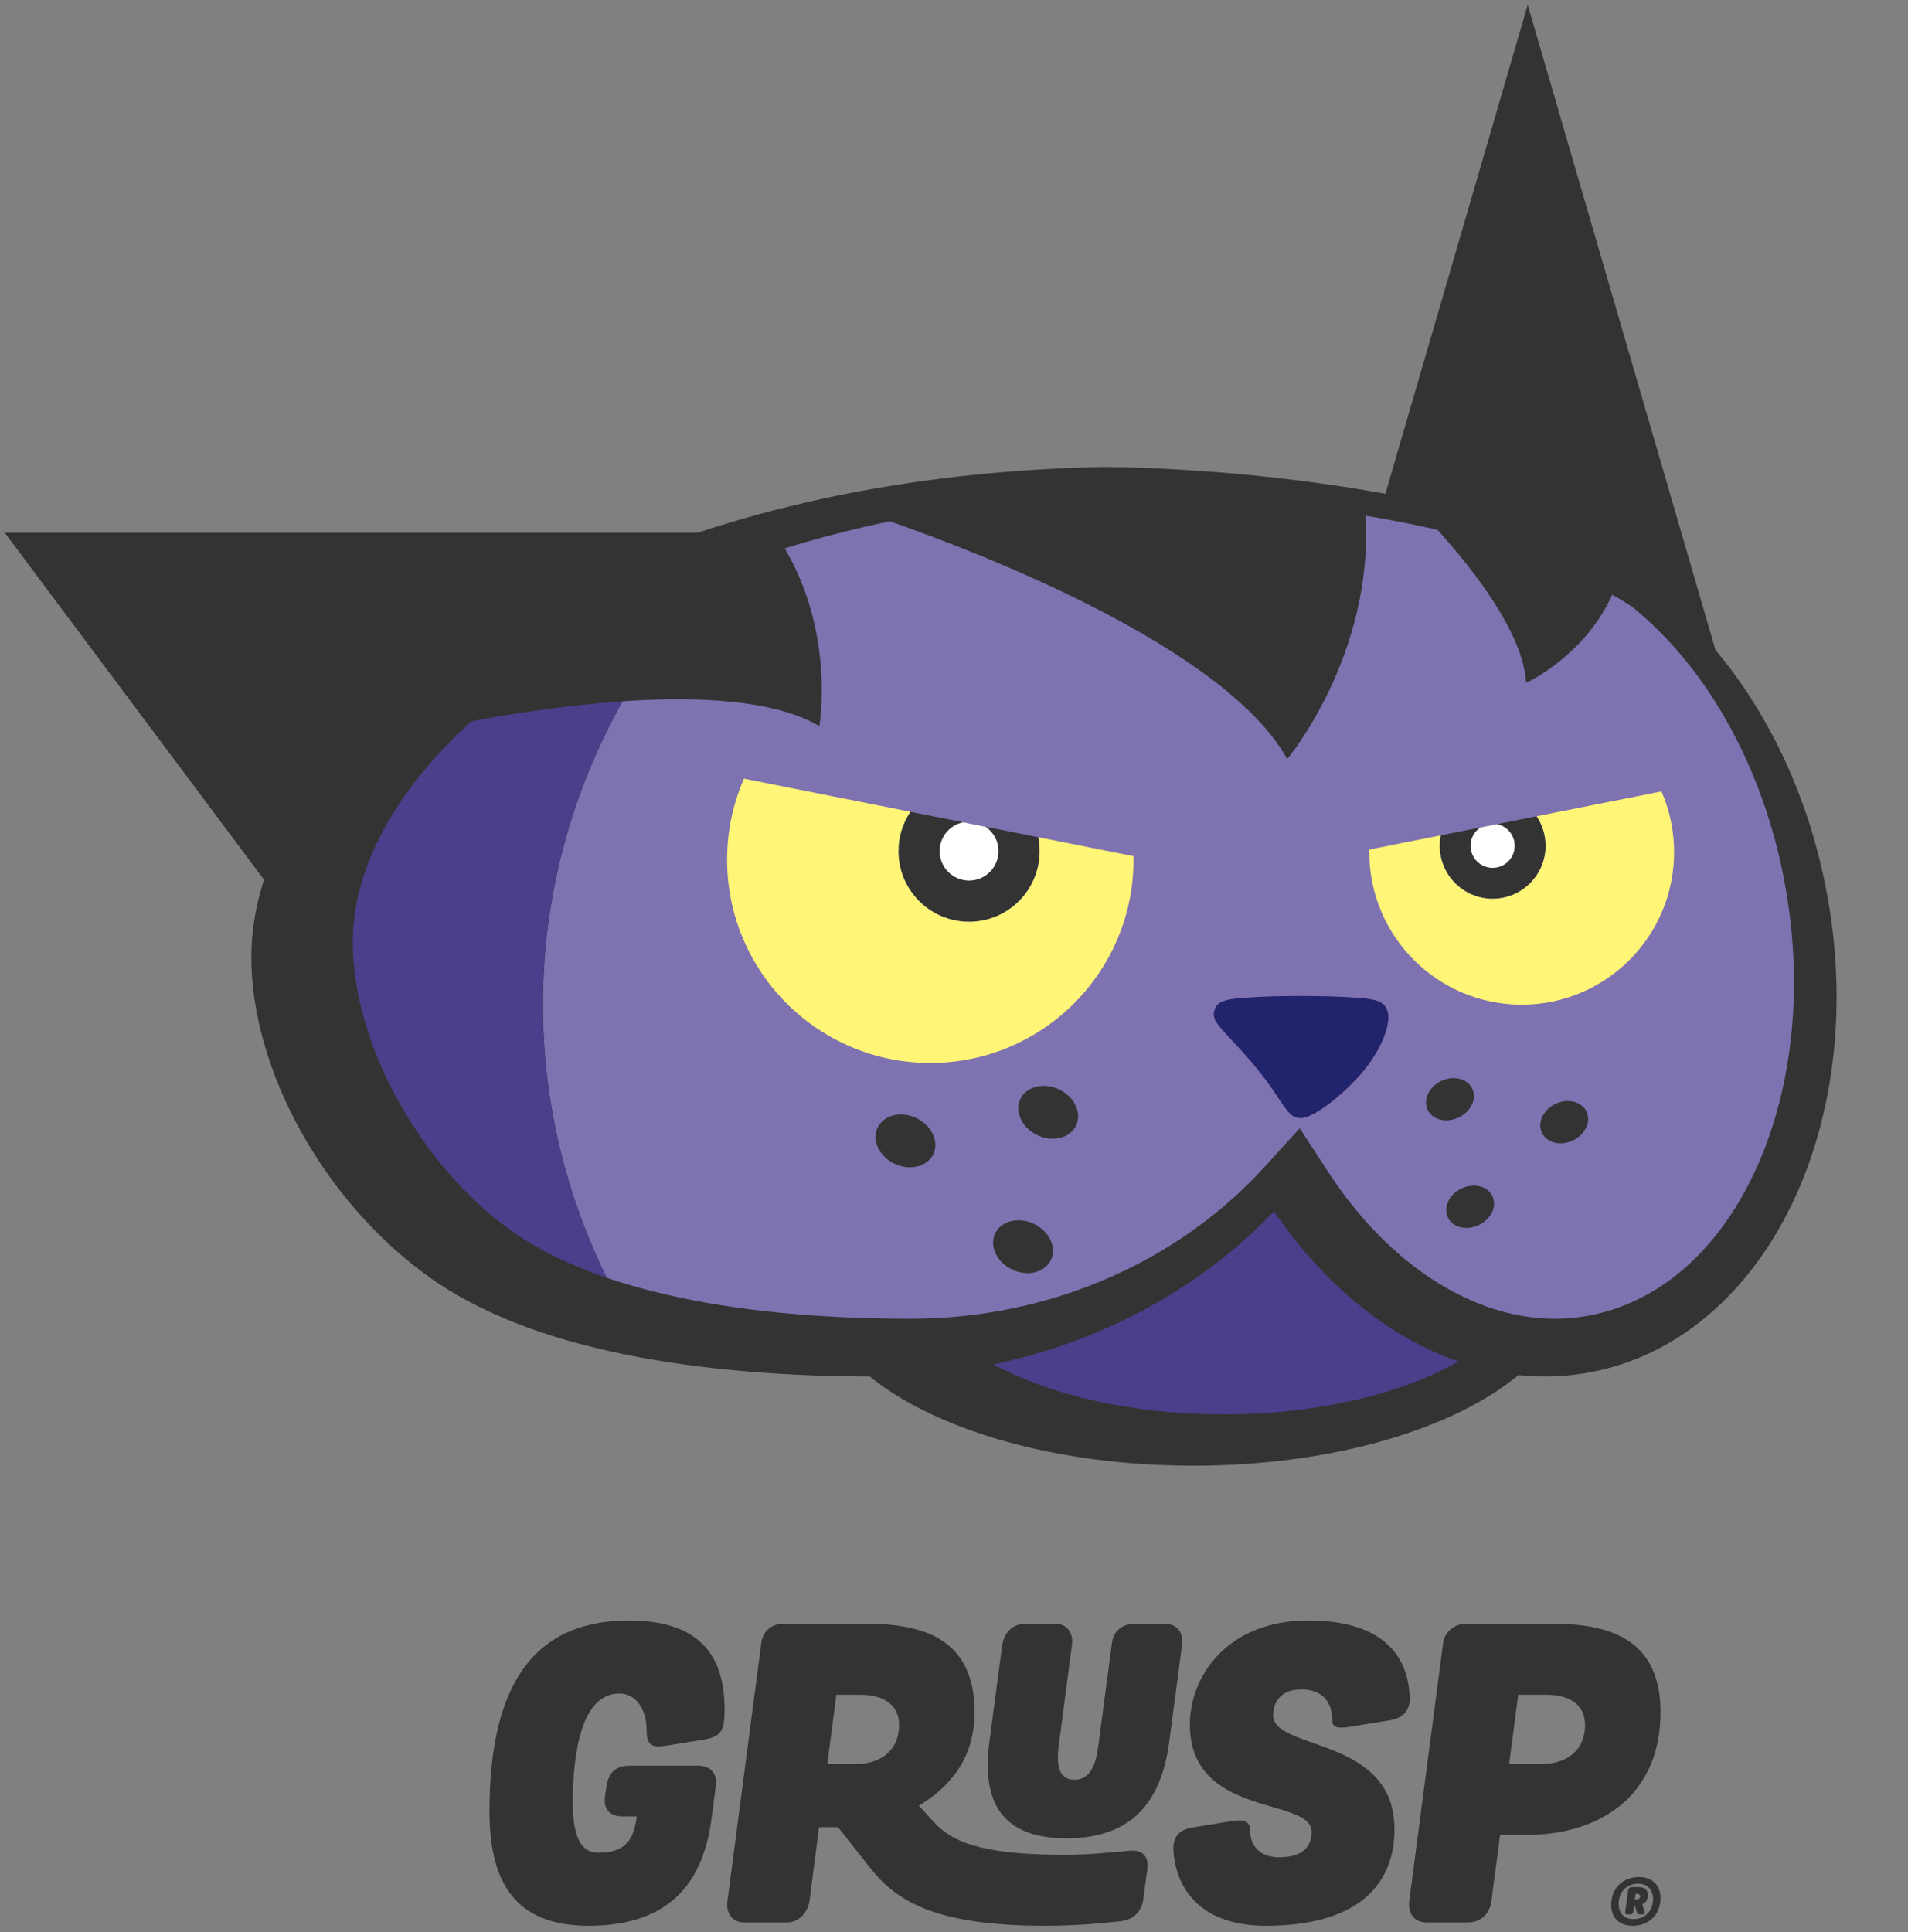 <?xml version="1.0" encoding="utf-8"?>
<!-- Generator: Adobe Illustrator 16.0.0, SVG Export Plug-In . SVG Version: 6.00 Build 0)  -->
<!DOCTYPE svg PUBLIC "-//W3C//DTD SVG 1.1//EN" "http://www.w3.org/Graphics/SVG/1.1/DTD/svg11.dtd">
<svg version="1.1" id="Layer_1" xmlns="http://www.w3.org/2000/svg" xmlns:xlink="http://www.w3.org/1999/xlink" x="0px" y="0px"
	 width="400px" height="405px" viewBox="0 0 400 405" enable-background="new 0 0 400 405" xml:space="preserve">
<rect x="0" y="0" width="400" height="405" fill="#808080" stroke="none"/>
<g>
	<g>
		<path fill="#333333" d="M382.732,185.854c-3.865-19.5-12.174-36.586-23.09-49.618L320.275,1l-29.838,102.498
			c-31.436-5.734-59.223-5.614-59.223-5.614c-34.821,0.72-63.002,6.493-85.025,13.785H1l54.35,72.726
			c-1.728,5.314-2.66,10.758-2.66,16.277c0,23.674,15.386,51.738,38.046,67.541c23.526,16.4,61.331,20.229,91.606,20.314
			c13.773,11.193,38.988,18.695,67.818,18.695c29.09,0,54.49-7.639,68.184-19c5.148,0.545,10.361,0.35,15.564-0.682
			C370.566,280.27,392.43,234.738,382.732,185.854z"/>
		<path fill="#7F72B1" d="M374.039,184.44c-4.381-23.007-15.541-43.485-30.607-56.196l-0.379-0.319l-0.199-0.21
			c-0.846-0.701-2.645-1.812-4.859-3.066c-5.822,12.935-18.043,18.48-18.043,18.48c-0.645-10.41-10.928-23.6-18.607-32.085
			c-5.078-1.157-10.131-2.132-15.047-2.955c1.643,29.426-16.428,51.001-16.428,51.001c-13.027-23.275-63.301-42.814-83.305-49.83
			c-7.93,1.651-15.275,3.582-22.045,5.689c10.608,17.943,7.248,37.257,7.248,37.257c-9.469-5.62-25.838-6.264-41.246-5.215
			c-10.664,19.054-16.697,40.67-16.697,63.591c0,20.422,4.812,39.787,13.381,57.246c16.498,5.648,38.045,8.594,63.721,8.594
			c28.729,0,55.773-11.605,74.191-31.846l7.357-8.084l6.006,9.213c12.525,19.234,30.256,30.717,47.432,30.717h0.006
			c2.672,0,5.35-0.275,7.967-0.818C364.402,269.303,382.414,228.404,374.039,184.44z M192.061,244.557
			c-3.238,0.641-6.862-1.256-8.1-4.252c-1.238-2.986,0.379-5.934,3.617-6.578c3.235-0.641,6.859,1.262,8.1,4.252
			C196.918,240.965,195.299,243.914,192.061,244.557z M188.353,178.402c0-3.052,0.923-5.887,2.511-8.246l26.811,5.334
			c0.186,0.941,0.285,1.914,0.285,2.912c0,8.178-6.621,14.807-14.803,14.807C194.98,193.209,188.353,186.58,188.353,178.402z
			 M216.719,266.736c-3.236,0.639-6.871-1.266-8.107-4.252c-1.24-2.992,0.383-5.932,3.619-6.578c3.234-0.641,6.861,1.258,8.1,4.25
			C221.57,263.143,219.951,266.086,216.719,266.736z M221.996,238.553c-3.234,0.645-6.863-1.258-8.1-4.248
			c-1.236-2.984,0.381-5.932,3.619-6.574c3.229-0.643,6.861,1.256,8.096,4.248C226.852,234.963,225.23,237.91,221.996,238.553z
			 M302.184,234.738c-2.59-0.514-3.883-2.865-2.896-5.264c0.99-2.383,3.896-3.906,6.484-3.393c2.59,0.514,3.881,2.869,2.891,5.264
			C307.672,233.734,304.771,235.252,302.184,234.738z M312.889,253.885c-0.992,2.393-3.891,3.92-6.479,3.402
			c-2.588-0.51-3.885-2.877-2.895-5.262c0.992-2.393,3.898-3.918,6.482-3.404C312.586,249.139,313.883,251.496,312.889,253.885z
			 M312.922,188.387c-6.131,0-11.105-4.975-11.105-11.103c0-0.749,0.078-1.481,0.221-2.19l20.105-3.997
			c1.186,1.769,1.883,3.896,1.883,6.188C324.025,183.412,319.053,188.387,312.922,188.387z M332.615,236.145
			c-0.994,2.393-3.895,3.912-6.482,3.395c-2.59-0.51-3.883-2.865-2.893-5.262c0.99-2.389,3.893-3.91,6.479-3.398
			C332.305,231.398,333.607,233.752,332.615,236.145z"/>
		<path fill="#4C3E8B" d="M267.09,253.885c-14.73,15.557-35.275,27.191-58.818,32.092c11.83,6.434,29.037,10.486,48.205,10.486
			c19.752,0,37.424-4.307,49.273-11.084C291.014,280.26,277.426,269.131,267.09,253.885z M98.852,151.191
			c-16.064,14.49-24.891,30.848-24.891,46.32c0,21.061,13.82,46.377,32.871,60.199c5.515,4,12.358,7.375,20.374,10.117
			c-8.569-17.459-13.381-36.824-13.381-57.246c0-22.921,6.033-44.537,16.697-63.591C117.867,147.854,105.861,149.857,98.852,151.191
			z"/>
		<path fill="#21236C" d="M290.943,212.143c-0.084-0.322-0.209-0.621-0.369-0.891c-0.789-1.729-3.467-1.924-6.711-2.154
			c-2.994-0.215-6.967-0.334-11.182-0.334c-4.209,0-8.184,0.119-11.174,0.334c-3.416,0.244-6.199,0.443-6.818,2.443
			c-0.062,0.143-0.105,0.295-0.141,0.449c-0.373,1.689,0.576,2.705,3.707,6.076c1.623,1.744,3.641,3.914,5.49,6.215
			c1.941,2.404,3.389,4.568,4.443,6.146c1.748,2.609,2.619,3.92,4.408,3.92c0.031,0,0.064,0,0.094-0.002
			c0.033,0.002,0.062,0.002,0.094,0.002c2.756,0,9.578-5.537,13.225-10.068C290.014,219.312,291.521,214.412,290.943,212.143z"/>
		<g>
			<path fill="#FFF576" d="M217.674,175.49c0.186,0.941,0.285,1.914,0.285,2.912c0,8.178-6.621,14.807-14.803,14.807
				c-8.176,0-14.804-6.629-14.804-14.807c0-3.052,0.923-5.887,2.511-8.246l-34.902-6.941c-2.266,5.205-3.529,10.945-3.529,16.982
				c0,23.525,19.076,42.607,42.605,42.607c23.525,0,42.602-19.082,42.602-42.607c0-0.248-0.012-0.492-0.018-0.739L217.674,175.49z"
				/>
			<path fill="#FFF576" d="M348.314,165.889l-26.172,5.208c1.186,1.769,1.883,3.896,1.883,6.188c0,6.128-4.973,11.103-11.104,11.103
				s-11.105-4.975-11.105-11.103c0-0.749,0.078-1.481,0.221-2.19l3.127-0.621l-18.094,3.597c-0.002,0.187-0.014,0.372-0.014,0.56
				c0,17.646,14.307,31.953,31.955,31.953c17.646,0,31.951-14.307,31.951-31.953C350.963,174.099,350.014,169.793,348.314,165.889z"
				/>
		</g>
		<path fill="#FFFFFF" d="M206.604,173.289l-4.674-0.932c-2.822,0.569-4.941,3.061-4.941,6.045c0,3.41,2.758,6.173,6.168,6.173
			c3.408,0,6.168-2.763,6.168-6.173C209.324,176.275,208.25,174.398,206.604,173.289z M313.836,172.748l-3.496,0.695
			c-1.234,0.831-2.043,2.24-2.043,3.841c0,2.556,2.068,4.632,4.625,4.632s4.625-2.076,4.625-4.632
			C317.547,175.04,315.955,173.174,313.836,172.748z"/>
	</g>
	<path fill="#333333" d="M348.117,358.863c0-14.012-8.906-18.508-22.312-18.508h-18.592c-2.248,0-4.324,1.643-4.67,3.979
		l-7.094,54.051c-0.342,2.768,1.127,4.582,3.635,4.582h8.648c2.596,0,4.582-1.729,4.93-4.496l1.816-13.838h5.359
		C335.752,384.633,348.117,376.158,348.117,358.863z M323.125,369.76h-6.746l1.904-14.529h5.965c4.67,0,8.043,1.99,8.043,6.312
		C332.291,367.166,328.143,369.76,323.125,369.76z M131.844,339.662c-20.496,0-29.23,14.271-29.23,40.041
		c0,16.605,6.832,23.957,20.842,23.957c18.506,0,24.3-10.898,25.77-22.918l0.865-6.572c0.262-2.336-1.039-4.066-3.718-4.066h-14.443
		c-3.285,0-4.496,1.99-4.842,4.67l-0.261,1.904c-0.344,2.68,1.213,4.064,3.721,4.064h2.94l-0.089,0.605
		c-0.691,4.93-2.939,7.004-7.955,7.004c-3.545,0-5.361-3.199-5.361-10.377c0-11.328,2.074-23.004,9.771-23.004
		c3.287,0,5.707,3.027,5.707,7.783c0,3.285,1.3,3.633,4.41,3.113l7.438-1.211c3.718-0.605,4.497-1.729,4.497-6.314
		C151.906,347.881,147.495,339.662,131.844,339.662z M236.912,387.92c-3.717,0.346-8.994,0.865-13.318,0.865
		c-15.566,0-23.521-1.902-27.93-7.006l-3.029-3.287c6.227-3.803,11.674-9.6,11.674-19.629c0-14.012-8.908-18.508-22.312-18.508
		h-17.729c-2.681,0-4.323,1.643-4.67,3.979l-7.091,54.137c-0.347,2.334,0.865,4.496,3.544,4.496h8.823
		c2.768,0,4.496-2.248,4.842-4.582l1.992-15.395h3.977l6.829,8.648c5.364,6.746,13.408,12.021,36.585,12.021
		c7.262,0,12.449-0.605,15.824-0.951c3.027-0.348,4.498-2.422,4.756-4.584l0.865-6.398
		C240.803,389.477,239.854,387.66,236.912,387.92z M179.317,369.76h-5.88l1.9-14.529h5.102c4.584,0,8.043,1.99,8.043,6.312
		C188.482,367.166,184.334,369.76,179.317,369.76z M343.432,395.539h-1.197c-0.623,0-0.857,0.371-0.926,0.826l-0.574,4.348
		c-0.045,0.404-0.016,0.557,0.441,0.557h0.639c0.42,0,0.521-0.152,0.574-0.574l0.168-1.246h0.203l0.371,1.279
		c0.117,0.389,0.217,0.541,0.725,0.541h0.656c0.371,0,0.371-0.221,0.268-0.574l-0.473-1.531c0.676-0.34,1.148-0.928,1.148-1.922
		C345.455,395.959,344.645,395.539,343.432,395.539z M343.113,398.15h-0.389l0.15-1.164h0.322c0.418,0,0.658,0.17,0.658,0.49
		C343.855,397.932,343.516,398.15,343.113,398.15z M343.6,393.432c-3.402,0-5.828,2.393-5.828,5.85c0,2.662,1.686,4.381,4.48,4.381
		c3.424,0,5.865-2.342,5.865-5.799C348.117,395.186,346.398,393.432,343.6,393.432z M342.439,402.264c-1.939,0-3.1-1.23-3.1-3.152
		c0-2.543,1.666-4.281,4.076-4.281c1.953,0,3.137,1.246,3.137,3.203C346.553,400.576,344.85,402.264,342.439,402.264z
		 M244.176,340.355h-6.311c-2.77,0-4.498,1.73-4.76,4.062l-2.852,21.535c-0.604,4.672-2.074,7.094-5.016,7.094
		s-3.893-2.422-3.289-7.094l2.771-21.102c0.346-2.334-0.781-4.496-3.547-4.496h-6.314c-2.766,0-4.408,2.162-4.756,4.496
		l-2.682,20.238c-1.727,13.057,2.943,20.236,16.172,20.236c13.318,0,19.807-7.18,21.535-20.236l2.682-20.324
		C248.156,342.43,246.943,340.355,244.176,340.355z M272.797,354.107c4.066,0,6.486,2.248,6.486,6.484
		c0,1.557,1.297,1.73,3.545,1.383l8.561-1.383c3.117-0.518,4.238-2.506,4.154-4.756c-0.346-9.945-7.004-16.174-21.277-16.174
		c-16.947,0-24.818,11.676-24.818,21.795c0,19.717,25.51,15.133,25.51,22.486c0,2.334-1.037,5.359-6.742,5.359
		c-4.586,0-6.143-2.941-6.143-5.533c0-2.336-1.643-2.422-4.234-1.99l-7.957,1.299c-3.457,0.604-3.979,2.852-3.891,4.754
		c0.516,8.303,5.965,16,19.887,15.828c19.98-0.174,26.465-9.602,26.465-20.236c0-19.547-25.424-16.432-25.424-23.869
		C266.918,356.529,268.734,354.107,272.797,354.107z"/>
</g>
</svg>
